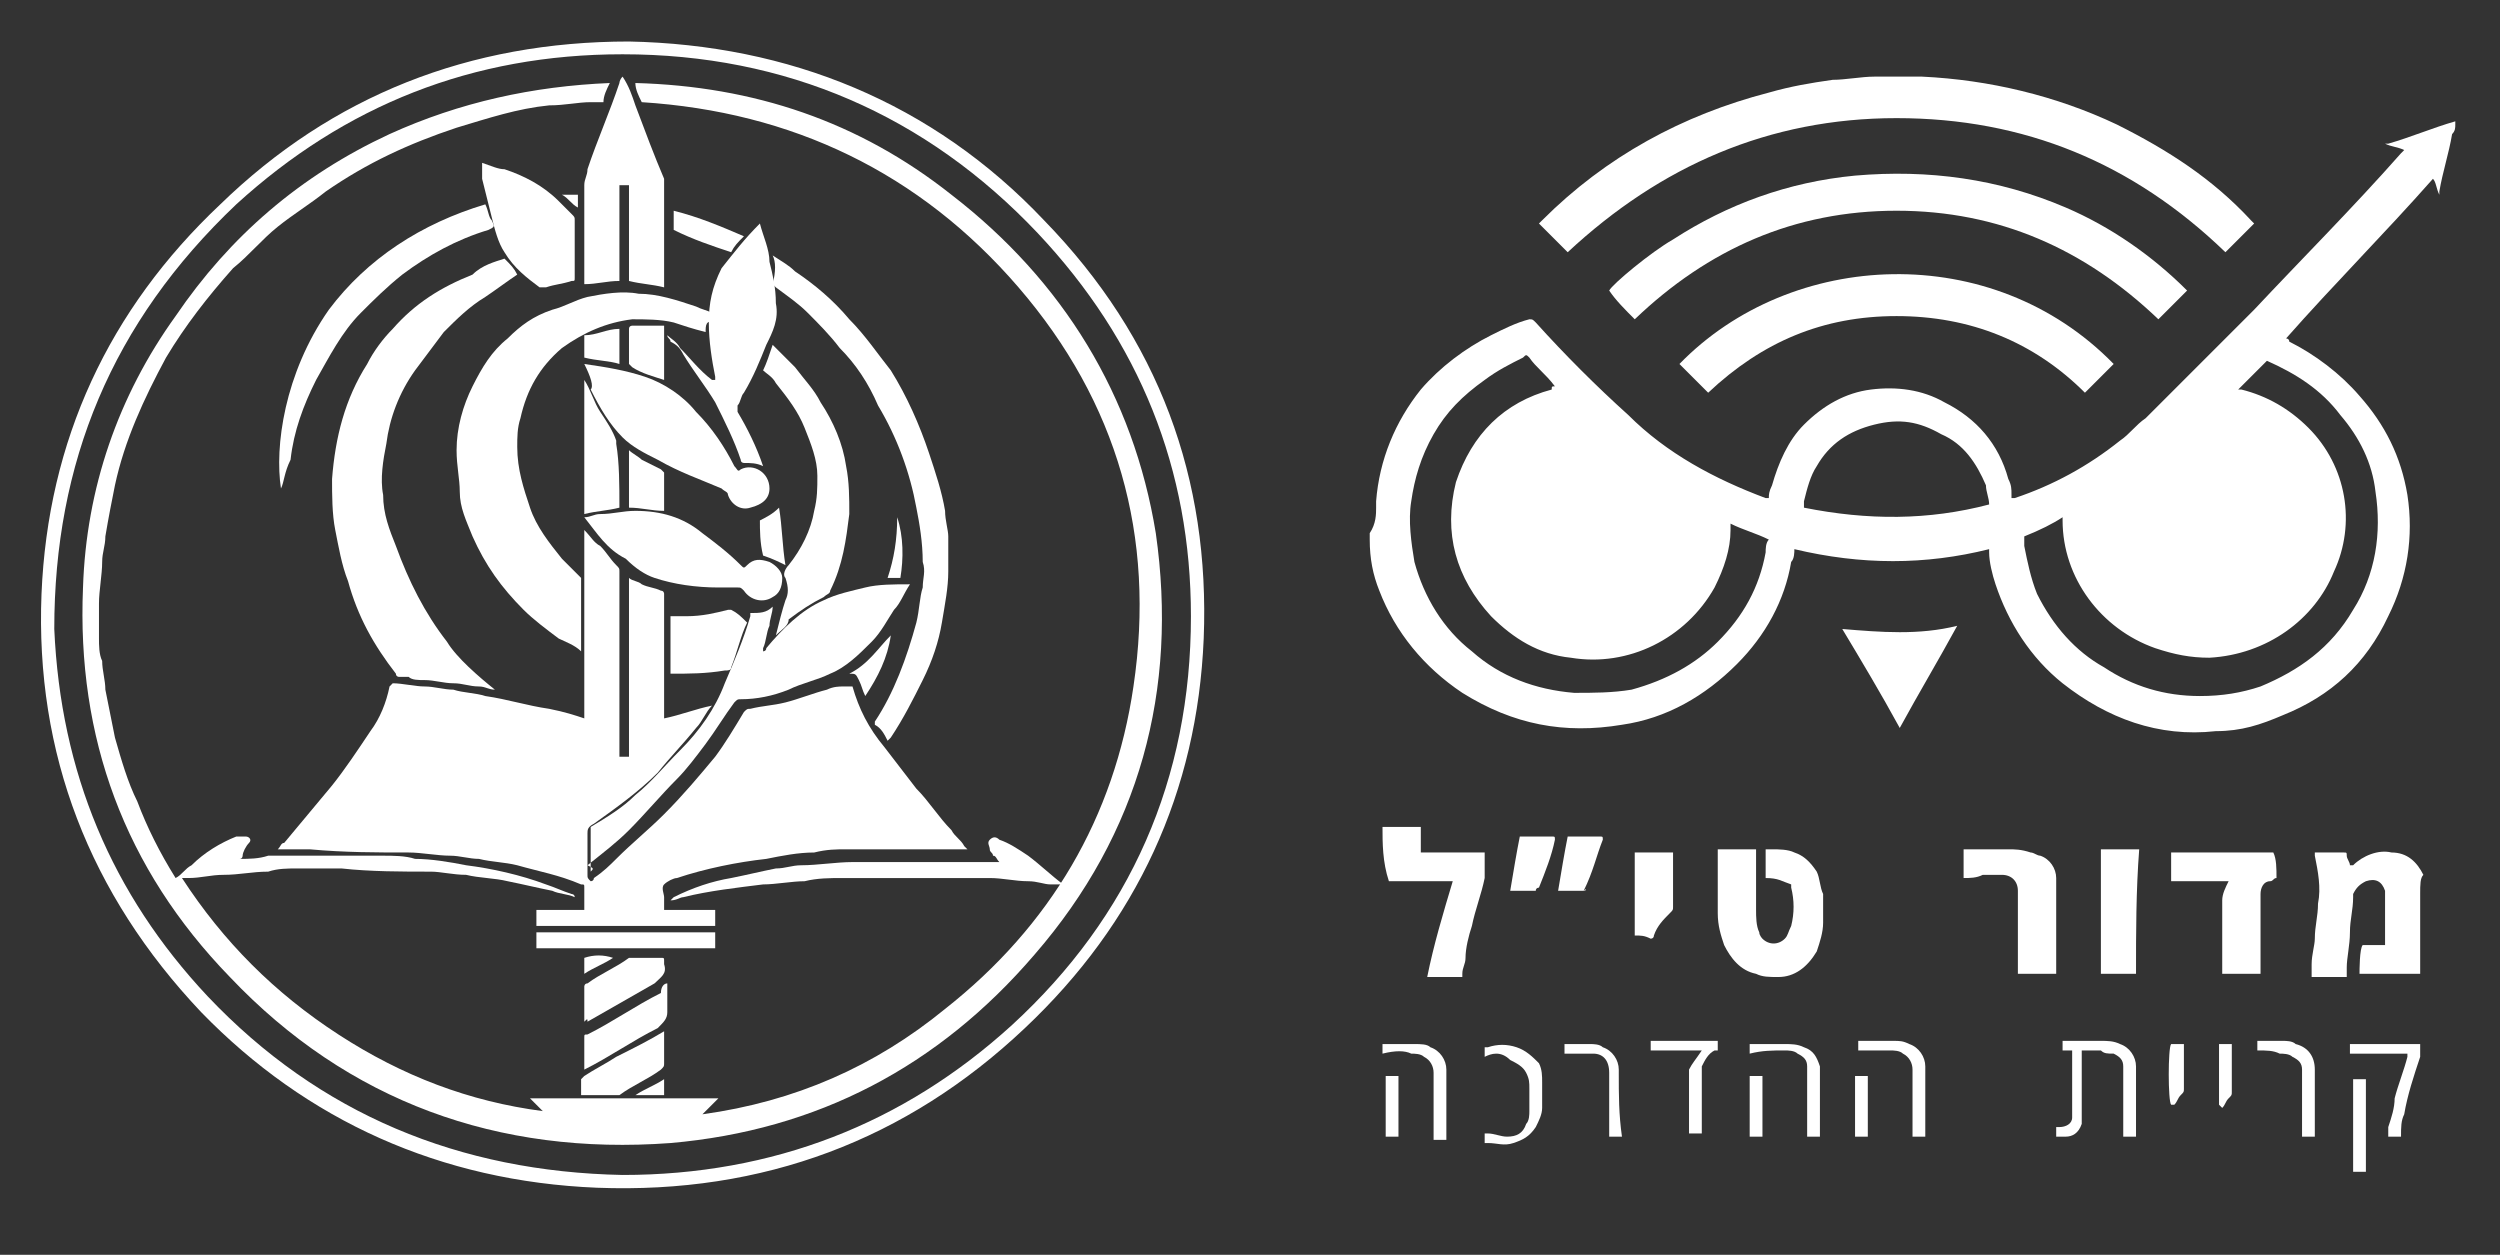 <?xml version="1.0" encoding="utf-8"?>
<!-- Generator: Adobe Illustrator 19.0.0, SVG Export Plug-In . SVG Version: 6.00 Build 0)  -->
<svg version="1.1" id="Layer_1" xmlns="http://www.w3.org/2000/svg" xmlns:xlink="http://www.w3.org/1999/xlink" x="0px" y="0px"
	 viewBox="-248 396 78.3 39.3" style="enable-background:new -248 396 78.3 39.3;" xml:space="preserve">
<rect x="-248" y="396" width="78.3" height="39.3" fill="#333333" stroke="none"/>
<style type="text/css">
	.st0{fill:#FFFFFF;}
</style>
<g id="XMLID_14841_">
	<path id="XMLID_14880_" class="st0" d="M-228.3,397.3c5,0.1,9.5,1.9,13,5.6c3.6,3.7,5.2,8.1,5,13.1c-0.2,4.8-2.1,8.9-5.6,12.2
		c-3.7,3.5-8.2,5.2-13.4,5c-4.9-0.2-9.1-2.1-12.4-5.5c-3.5-3.7-5.2-8.1-5-13.1c0.2-4.8,2.1-8.9,5.6-12.2
		C-237.6,399-233.3,397.3-228.3,397.3z M-246.3,415.7c0.2,4.5,1.8,8.3,4.8,11.5c3.5,3.7,7.9,5.5,13,5.6c4.7,0,8.8-1.6,12.2-4.7
		c3.7-3.4,5.6-7.7,5.6-12.8c0-4.6-1.6-8.6-4.8-12c-3.5-3.7-7.9-5.6-13-5.6c-4.7,0-8.7,1.6-12.1,4.7
		C-244.5,406.1-246.3,410.5-246.3,415.7z"/>
	<path id="XMLID_14879_" class="st0" d="M-229.7,418.5c0-2,0-3.9,0-5.9c0.2,0.2,0.3,0.4,0.5,0.5c0.2,0.2,0.3,0.4,0.5,0.6
		c0.1,0.1,0.1,0.1,0.1,0.2c0,1.9,0,3.7,0,5.6c0,0.1,0,0.1,0,0.2c0.1,0,0.2,0,0.3,0c0-1.9,0-3.7,0-5.6c0.1,0.1,0.3,0.1,0.4,0.2
		c0.2,0.1,0.4,0.1,0.6,0.2c0.1,0,0.1,0.1,0.1,0.1c0,0.3,0,0.7,0,1c0,0.9,0,1.8,0,2.8v0.1c0.5-0.1,1-0.3,1.5-0.4l0,0
		c-0.2,0.2-0.3,0.5-0.5,0.7c-0.4,0.5-0.8,0.9-1.2,1.4c-0.6,0.6-1.3,1.1-2,1.6c-0.2,0.1-0.2,0.2-0.2,0.3c0,0.4,0,0.9,0,1.3
		c0,0.1,0,0.1,0.1,0.2c0,0,0.1,0,0.1-0.1c0.3-0.2,0.5-0.4,0.7-0.6c0.5-0.5,1-0.9,1.5-1.4c0.6-0.6,1.1-1.2,1.6-1.8
		c0.3-0.4,0.6-0.9,0.9-1.4c0.1-0.1,0.1-0.1,0.2-0.1c0.4-0.1,0.7-0.1,1.1-0.2s0.9-0.3,1.3-0.4c0.2-0.1,0.4-0.1,0.5-0.1
		c0.1,0,0.2,0,0.3,0c0.2,0.7,0.5,1.3,1,1.9c0.3,0.4,0.7,0.9,1,1.3c0.4,0.4,0.7,0.9,1.1,1.3c0.1,0.2,0.3,0.3,0.4,0.5c0,0,0,0,0.1,0.1
		c-0.1,0-0.3,0-0.4,0c-0.3,0-0.6,0-0.8,0c-0.6,0-1.1,0-1.7,0c-0.3,0-0.6,0-0.9,0s-0.6,0-1,0.1c-0.5,0-1,0.1-1.5,0.2
		c-0.9,0.1-1.9,0.3-2.8,0.6c-0.1,0-0.3,0.1-0.4,0.2c-0.1,0.1,0,0.3,0,0.4s0,0.2,0,0.4c-0.8,0-1.6,0-2.5,0c0-0.2,0-0.5,0-0.7
		c0-0.1,0-0.1-0.1-0.1c-0.7-0.3-1.3-0.4-2-0.6c-0.4-0.1-0.8-0.1-1.2-0.2c-0.3,0-0.6-0.1-0.9-0.1c-0.4,0-0.9-0.1-1.3-0.1
		c-1,0-2,0-3.1-0.1c-0.3,0-0.6,0-0.9,0c0,0,0,0-0.1,0c0.1-0.1,0.1-0.2,0.2-0.2c0.5-0.6,1-1.2,1.5-1.8c0.4-0.5,0.8-1.1,1.2-1.7
		c0.3-0.4,0.5-0.9,0.6-1.4l0.1-0.1c0.3,0,0.7,0.1,1,0.1s0.6,0.1,0.9,0.1c0.3,0.1,0.7,0.1,1,0.2c0.7,0.1,1.3,0.3,2,0.4
		C-230.3,418.3-230,418.4-229.7,418.5z"/>
	<path id="XMLID_14878_" class="st0" d="M-228.9,398.6c-0.1,0.2-0.2,0.4-0.2,0.6c0,0,0,0-0.1,0c-0.1,0-0.2,0-0.3,0
		c-0.4,0-0.8,0.1-1.3,0.1c-1,0.1-1.9,0.4-2.9,0.7c-1.5,0.5-2.8,1.1-4.1,2c-0.5,0.4-1,0.7-1.5,1.1c-0.5,0.4-0.9,0.9-1.4,1.3
		c-0.8,0.9-1.5,1.8-2.1,2.8c-0.7,1.3-1.3,2.6-1.6,4c-0.1,0.5-0.2,1-0.3,1.6c0,0.3-0.1,0.5-0.1,0.8c0,0.4-0.1,0.9-0.1,1.3
		s0,0.7,0,1.1c0,0.2,0,0.5,0.1,0.7c0,0.3,0.1,0.6,0.1,0.9c0.1,0.5,0.2,1,0.3,1.5c0.2,0.7,0.4,1.4,0.7,2c0.3,0.8,0.7,1.6,1.2,2.4
		c0.2-0.1,0.3-0.3,0.5-0.4c0.4-0.4,0.9-0.7,1.4-0.9c0.1,0,0.2,0,0.3,0c0.1,0,0.2,0.1,0.1,0.2c-0.1,0.1-0.2,0.3-0.2,0.4
		c0,0,0,0.1-0.1,0.1c0.3,0,0.6,0,0.9-0.1c0,0,0,0,0.1,0c1.2,0,2.3,0,3.5,0c0.3,0,0.7,0,1,0.1c0.5,0,1.1,0.1,1.6,0.2
		c0.8,0.1,1.7,0.3,2.5,0.6c0.3,0.1,0.5,0.2,0.8,0.3c0,0,0.1,0,0.1,0.1c-0.2-0.1-0.5-0.1-0.7-0.2c-0.5-0.1-0.9-0.2-1.4-0.3
		c-0.4-0.1-0.9-0.1-1.3-0.2c-0.4,0-0.8-0.1-1.1-0.1c-0.9,0-1.9,0-2.8-0.1c-0.5,0-0.9,0-1.4,0c-0.3,0-0.6,0-0.9,0.1
		c-0.5,0-0.9,0.1-1.4,0.1c-0.4,0-0.7,0.1-1.1,0.1c-0.1,0-0.2,0-0.2,0c1.3,2,2.9,3.6,4.9,4.9s4.1,2.1,6.4,2.4
		c-0.1-0.1-0.1-0.1-0.2-0.2s-0.1-0.1-0.2-0.2c2,0,3.9,0,5.9,0c-0.2,0.2-0.3,0.3-0.5,0.5c2.9-0.4,5.4-1.5,7.6-3.3
		c3.3-2.6,5.3-6,5.9-10.1c0.7-4.7-0.5-8.9-3.6-12.5c-3.1-3.6-7.1-5.5-11.8-5.8c-0.1-0.2-0.2-0.4-0.2-0.6c3.7,0.1,7,1.2,9.9,3.5
		c3.5,2.7,5.7,6.3,6.4,10.6c0.7,4.9-0.5,9.4-3.8,13.2c-3,3.5-6.8,5.5-11.4,5.9c-5.4,0.4-10.1-1.3-13.8-5.2
		c-3.3-3.4-4.8-7.5-4.6-12.2c0.1-3.1,1.1-6,2.9-8.5c1.7-2.5,3.9-4.4,6.7-5.7C-233.6,399.2-231.3,398.7-228.9,398.6z"/>
	<path id="XMLID_14877_" class="st0" d="M-225.9,406.4c-0.4-0.1-0.7-0.2-1-0.3c-0.4-0.1-0.9-0.1-1.3-0.1c-0.8,0.1-1.5,0.4-2.2,0.9
		c-0.7,0.6-1.1,1.3-1.3,2.2c-0.1,0.3-0.1,0.6-0.1,0.9c0,0.7,0.2,1.3,0.4,1.9s0.6,1.1,1,1.6c0.2,0.2,0.4,0.4,0.6,0.6v0.1
		c0,0.7,0,1.4,0,2.2c-0.2-0.2-0.5-0.3-0.7-0.4c-0.4-0.3-0.8-0.6-1.1-0.9c-0.7-0.7-1.2-1.4-1.6-2.3c-0.2-0.5-0.4-0.9-0.4-1.4
		c0-0.4-0.1-0.8-0.1-1.3c0-0.7,0.2-1.4,0.5-2c0.3-0.6,0.6-1.1,1.1-1.5c0.4-0.4,0.8-0.7,1.4-0.9c0.4-0.1,0.7-0.3,1.1-0.4
		c0.5-0.1,1.1-0.2,1.6-0.1c0.6,0,1.2,0.2,1.8,0.4c0.2,0.1,0.3,0.1,0.5,0.2c0.1,0.1,0.1,0.2,0.1,0.3
		C-225.9,406-225.9,406.2-225.9,406.4z"/>
	<path id="XMLID_14876_" class="st0" d="M-232.2,404.1c0.2,0.2,0.3,0.3,0.4,0.5c-0.3,0.2-0.7,0.5-1,0.7c-0.5,0.3-0.9,0.7-1.3,1.1
		c-0.3,0.4-0.6,0.8-0.9,1.2c-0.5,0.7-0.8,1.5-0.9,2.3c-0.1,0.5-0.2,1.1-0.1,1.6c0,0.6,0.2,1.1,0.4,1.6c0.4,1.1,0.9,2.1,1.6,3
		c0.3,0.5,1,1.1,1.5,1.5c-0.2,0-0.3-0.1-0.5-0.1c-0.3,0-0.5-0.1-0.8-0.1c-0.3,0-0.6-0.1-0.9-0.1c-0.2,0-0.4,0-0.5-0.1
		c-0.1,0-0.2,0-0.3,0c0,0-0.1,0-0.1-0.1c-0.7-0.9-1.2-1.8-1.5-2.9c-0.2-0.5-0.3-1.1-0.4-1.6c-0.1-0.5-0.1-1.1-0.1-1.6
		c0.1-1.3,0.4-2.5,1.1-3.6c0.2-0.4,0.5-0.8,0.8-1.1c0.7-0.8,1.5-1.3,2.5-1.7C-232.9,404.3-232.5,404.2-232.2,404.1z"/>
	<path id="XMLID_14875_" class="st0" d="M-229.5,423.3c0-0.5,0-0.9,0-1.3v-0.1c0.5-0.3,1-0.6,1.4-1c0.5-0.4,0.9-0.9,1.4-1.4
		c0.6-0.6,1.1-1.3,1.4-2.1c0.3-0.7,0.6-1.4,0.8-2.1v-0.1c0.3,0,0.5,0,0.7-0.2c0,0.2-0.1,0.4-0.1,0.6c-0.1,0.2-0.1,0.5-0.2,0.7v0.1
		c0,0,0.1,0,0.1-0.1c0.5-0.6,1.1-1.2,1.8-1.5c0.4-0.2,0.9-0.3,1.3-0.4c0.4-0.1,0.9-0.1,1.4-0.1c-0.2,0.3-0.3,0.6-0.5,0.8
		c-0.2,0.3-0.4,0.7-0.7,1c-0.4,0.4-0.8,0.8-1.3,1c-0.4,0.2-0.9,0.3-1.3,0.5c-0.5,0.2-1,0.3-1.5,0.3c-0.1,0-0.1,0-0.2,0.1
		c-0.3,0.4-0.6,0.9-0.9,1.3c-0.3,0.4-0.6,0.8-0.9,1.1c-0.5,0.5-1,1.1-1.5,1.6c-0.4,0.4-0.8,0.7-1.3,1.1
		C-229.4,423.2-229.4,423.2-229.5,423.3z"/>
	<path id="XMLID_14874_" class="st0" d="M-227.2,405c-0.4-0.1-0.7-0.1-1.1-0.2c0-1,0-2,0-3c-0.1,0-0.2,0-0.3,0c0,1,0,2,0,3
		c-0.4,0-0.7,0.1-1.1,0.1v-0.1c0-1,0-2,0-3c0-0.2,0.1-0.3,0.1-0.5c0.3-0.9,0.7-1.8,1-2.7c0,0,0-0.1,0.1-0.2c0.2,0.3,0.3,0.6,0.4,0.9
		c0.3,0.8,0.6,1.6,0.9,2.3c0,0.1,0,0.1,0,0.2C-227.2,402.8-227.2,403.8-227.2,405C-227.2,404.9-227.2,404.9-227.2,405z"/>
	<path id="XMLID_14873_" class="st0" d="M-223.8,404c0.3,0.2,0.5,0.3,0.7,0.5c0.6,0.4,1.2,0.9,1.7,1.5c0.5,0.5,0.9,1.1,1.3,1.6
		c0.5,0.8,0.9,1.7,1.2,2.6c0.2,0.6,0.4,1.2,0.5,1.8c0,0.3,0.1,0.6,0.1,0.8c0,0.4,0,0.7,0,1.1c0,0.5-0.1,1-0.2,1.6
		c-0.1,0.6-0.3,1.2-0.6,1.8s-0.6,1.2-1,1.8c0,0,0,0-0.1,0.1c-0.1-0.2-0.2-0.4-0.4-0.5v-0.1c0.6-0.9,1-2,1.3-3.1
		c0.1-0.4,0.1-0.8,0.2-1.1c0-0.3,0.1-0.5,0-0.8c0-0.6-0.1-1.2-0.2-1.7c-0.2-1.1-0.6-2.2-1.2-3.2c-0.3-0.7-0.7-1.3-1.2-1.8
		c-0.3-0.4-0.7-0.8-1-1.1s-0.6-0.5-1-0.8l-0.1-0.1C-223.7,404.5-223.7,404.2-223.8,404z"/>
	<path id="XMLID_14872_" class="st0" d="M-229.7,407.4c0.7,0.1,1.3,0.2,1.9,0.4c0.6,0.2,1.2,0.6,1.6,1.1c0.5,0.5,0.9,1.1,1.2,1.7
		c0.1,0.1,0.1,0.2,0.2,0.1c0.4-0.2,0.9,0.1,0.9,0.6c0,0.3-0.2,0.5-0.6,0.6c-0.3,0.1-0.6-0.1-0.7-0.4c0-0.1-0.1-0.1-0.2-0.2
		c-0.7-0.3-1.3-0.5-2-0.9c-0.4-0.2-0.8-0.4-1.1-0.7c-0.4-0.4-0.7-0.9-1-1.5C-229.4,408.1-229.5,407.8-229.7,407.4z"/>
	<path id="XMLID_14871_" class="st0" d="M-223.7,415.9c0.1-0.4,0.2-0.8,0.3-1.1c0.1-0.2,0.1-0.4,0-0.7c-0.1-0.1,0-0.3,0.1-0.4
		c0.4-0.5,0.7-1.1,0.8-1.7c0.1-0.4,0.1-0.7,0.1-1.1c0-0.5-0.2-1-0.4-1.5s-0.5-0.9-0.9-1.4c-0.1-0.2-0.3-0.3-0.4-0.4
		c0.1-0.2,0.2-0.5,0.3-0.8c0.2,0.2,0.5,0.5,0.7,0.7c0.3,0.4,0.6,0.7,0.8,1.1c0.4,0.6,0.7,1.3,0.8,2c0.1,0.5,0.1,1,0.1,1.5
		c-0.1,0.8-0.2,1.6-0.6,2.4c0,0.1-0.1,0.1-0.2,0.2c-0.4,0.2-0.7,0.4-1.1,0.7C-223.3,415.6-223.5,415.7-223.7,415.9z"/>
	<path id="XMLID_14870_" class="st0" d="M-224.2,403c0.1,0.4,0.3,0.8,0.3,1.2c0.1,0.4,0.2,0.8,0.2,1.3c0.1,0.5-0.1,0.9-0.3,1.3
		c-0.2,0.5-0.4,1-0.7,1.5c-0.1,0.1-0.1,0.3-0.2,0.4c0,0.1,0,0.1,0,0.2c0.3,0.5,0.6,1.1,0.8,1.7c-0.2-0.1-0.4-0.1-0.6-0.1
		c0,0-0.1,0-0.1-0.1c-0.2-0.6-0.5-1.2-0.8-1.8c-0.3-0.5-0.7-1-1-1.5c-0.1-0.2-0.2-0.3-0.4-0.4c0-0.1-0.1-0.1-0.1-0.2l0,0
		c0.1,0.1,0.3,0.2,0.4,0.4c0.3,0.3,0.6,0.7,1,1h0.1v-0.1c-0.1-0.5-0.2-1.1-0.2-1.7c0-0.6,0.1-1.1,0.4-1.7
		C-225,403.9-224.7,403.5-224.2,403C-224.3,403.1-224.3,403.1-224.2,403z"/>
	<path id="XMLID_14869_" class="st0" d="M-229.7,412.2c0.2,0,0.3-0.1,0.5-0.1c0.4,0,0.7-0.1,1.1-0.1c0.8,0,1.5,0.2,2.1,0.7
		c0.4,0.3,0.8,0.6,1.2,1c0.1,0.1,0.1,0.1,0.2,0c0.2-0.2,0.4-0.2,0.7-0.1c0.2,0.1,0.4,0.3,0.4,0.5c0,0.3-0.1,0.5-0.3,0.6
		c-0.3,0.2-0.7,0.1-0.9-0.2c-0.1-0.1-0.1-0.1-0.2-0.1c-0.2,0-0.4,0-0.6,0c-0.7,0-1.4-0.1-2-0.3c-0.3-0.1-0.6-0.3-0.9-0.6
		C-229,413.2-229.3,412.7-229.7,412.2z"/>
	<path id="XMLID_14868_" class="st0" d="M-232.9,401.1c0.3,0.1,0.5,0.2,0.7,0.2c0.6,0.2,1.2,0.5,1.7,1c0.1,0.1,0.3,0.3,0.4,0.4
		c0.1,0.1,0.1,0.1,0.1,0.2c0,0.6,0,1.2,0,1.8c0,0.1,0,0.1-0.1,0.1c-0.3,0.1-0.5,0.1-0.8,0.2c0,0-0.1,0-0.2,0
		c-0.4-0.3-0.8-0.6-1.1-1.1c-0.2-0.3-0.3-0.7-0.4-1.1c-0.1-0.4-0.2-0.8-0.3-1.2C-232.9,401.5-232.9,401.3-232.9,401.1z"/>
	<path id="XMLID_14867_" class="st0" d="M-239.2,411.3c-0.2-1.3,0.1-3.6,1.5-5.6c1.2-1.6,2.9-2.7,4.9-3.3c0.1,0.2,0.1,0.4,0.2,0.5
		c0.1,0.2,0.1,0.2-0.1,0.3c-1,0.3-1.9,0.8-2.7,1.4c-0.5,0.4-0.9,0.8-1.3,1.2c-0.6,0.6-1,1.4-1.4,2.1c-0.4,0.8-0.7,1.6-0.8,2.5
		C-239.1,410.8-239.1,411.1-239.2,411.3z"/>
	<path id="XMLID_14866_" class="st0" d="M-216.7,423c-0.1-0.1-0.1-0.2-0.2-0.2c0-0.1-0.1-0.1-0.1-0.2c0-0.1-0.1-0.2,0-0.3
		c0.1-0.1,0.2-0.1,0.3,0c0.3,0.1,0.6,0.3,0.9,0.5c0.4,0.3,0.7,0.6,1.1,0.9l0,0c-0.1,0-0.3,0-0.4,0c-0.2,0-0.4-0.1-0.7-0.1
		c-0.4,0-0.8-0.1-1.2-0.1c-0.1,0-0.3,0-0.4,0c-0.2,0-0.5,0-0.7,0c-0.5,0-0.9,0-1.4,0c-0.7,0-1.4,0-2.1,0c-0.4,0-0.8,0-1.2,0.1
		c-0.4,0-0.9,0.1-1.3,0.1c-0.8,0.1-1.7,0.2-2.5,0.4c-0.1,0-0.2,0.1-0.4,0.1l0,0l0.1-0.1c0.6-0.3,1.2-0.5,1.8-0.6
		c0.5-0.1,0.9-0.2,1.4-0.3c0.3,0,0.5-0.1,0.8-0.1c0.5,0,1.1-0.1,1.6-0.1c0.9,0,1.8,0,2.7,0c0.5,0,1,0,1.5,0
		C-217,423-216.9,423-216.7,423z"/>
	<path id="XMLID_14865_" class="st0" d="M-227,417.1c0-0.6,0-1.2,0-1.8c0.2,0,0.3,0,0.5,0c0.5,0,0.9-0.1,1.3-0.2h0.1
		c0.2,0.1,0.3,0.2,0.5,0.4c-0.2,0.4-0.3,0.9-0.5,1.4c0,0.1-0.1,0.1-0.2,0.1C-225.9,417.1-226.4,417.1-227,417.1z"/>
	<path id="XMLID_14864_" class="st0" d="M-228.6,411.9c-0.4,0.1-0.7,0.1-1.1,0.2c0-1.4,0-2.8,0-4.2c0.2,0.3,0.3,0.7,0.5,1
		s0.4,0.6,0.5,0.9v0.1C-228.6,410.5-228.6,411.2-228.6,411.9z"/>
	<path id="XMLID_14863_" class="st0" d="M-227.1,426.8c0,0.3,0,0.6,0,0.9c0,0.2-0.1,0.3-0.3,0.5c-0.8,0.4-1.5,0.9-2.3,1.3l0,0
		c0-0.1,0-0.2,0-0.3c0-0.2,0-0.5,0-0.7c0-0.1,0-0.1,0.1-0.1c0.8-0.4,1.5-0.9,2.3-1.3C-227.3,426.9-227.2,426.8-227.1,426.8z"/>
	<path id="XMLID_14860_" class="st0" d="M-231.2,425c0-0.2,0-0.3,0-0.5c1.9,0,3.7,0,5.6,0c0,0.2,0,0.3,0,0.5
		C-227.5,425-229.4,425-231.2,425z"/>
	<path id="XMLID_14859_" class="st0" d="M-225.6,425.2c0,0.2,0,0.3,0,0.5c-1.9,0-3.7,0-5.6,0c0-0.2,0-0.3,0-0.5
		C-229.4,425.2-227.5,425.2-225.6,425.2z"/>
	<path id="XMLID_14858_" class="st0" d="M-229.7,428c0-0.4,0-0.7,0-1.1c0,0,0-0.1,0.1-0.1c0.4-0.3,0.9-0.5,1.3-0.8h0.1
		c0.3,0,0.6,0,0.9,0c0.1,0,0.1,0,0.1,0.1c0,0,0,0,0,0.1c0.1,0.3-0.1,0.4-0.3,0.6c-0.7,0.4-1.4,0.8-2.1,1.2
		C-229.6,427.9-229.6,427.9-229.7,428z"/>
	<path id="XMLID_14856_" class="st0" d="M-227.2,428.3v0.1c0,0.3,0,0.6,0,0.9c0,0.1,0,0.1-0.1,0.2c-0.4,0.3-0.9,0.5-1.3,0.8h-0.1
		c-0.4,0-0.7,0-1.1,0c0-0.2,0-0.3,0-0.5l0.1-0.1c0.3-0.2,0.7-0.4,1-0.6C-228.1,428.8-227.7,428.6-227.2,428.3L-227.2,428.3z"/>
	<path id="XMLID_14854_" class="st0" d="M-227.2,412c-0.4,0-0.7-0.1-1.1-0.1c0-0.6,0-1.2,0-1.8c0.1,0.1,0.3,0.2,0.4,0.3
		c0.2,0.1,0.4,0.2,0.6,0.3l0.1,0.1C-227.2,411.2-227.2,411.6-227.2,412L-227.2,412z"/>
	<path id="XMLID_14852_" class="st0" d="M-227.2,406.2c0,0.6,0,1.1,0,1.7c-0.3-0.1-0.7-0.2-1-0.4l-0.1-0.1c0-0.4,0-0.8,0-1.1
		c0-0.1,0.1-0.1,0.1-0.1C-227.8,406.2-227.5,406.2-227.2,406.2z"/>
	<path id="XMLID_14851_" class="st0" d="M-225.1,403.9c-0.6-0.2-1.2-0.4-1.8-0.7c0-0.2,0-0.4,0-0.6c0.8,0.2,1.5,0.5,2.2,0.8
		C-224.9,403.6-225,403.7-225.1,403.9z"/>
	<path id="XMLID_14850_" class="st0" d="M-228.6,406.3c0,0.4,0,0.8,0,1.1c-0.3-0.1-0.7-0.1-1.1-0.2c0-0.2,0-0.4,0-0.6v-0.1
		C-229.3,406.5-229,406.3-228.6,406.3z"/>
	<path id="XMLID_14849_" class="st0" d="M-224.2,412.3c0.2-0.1,0.4-0.2,0.6-0.4c0.1,0.6,0.1,1.2,0.2,1.8c-0.2-0.1-0.4-0.2-0.7-0.3
		C-224.2,413-224.2,412.6-224.2,412.3z"/>
	<path id="XMLID_14848_" class="st0" d="M-220.9,417.8c-0.1-0.2-0.1-0.3-0.2-0.5c-0.1-0.2-0.1-0.2-0.3-0.2c0.6-0.3,0.9-0.8,1.3-1.2
		C-220.2,416.6-220.5,417.2-220.9,417.8z"/>
	<path id="XMLID_14847_" class="st0" d="M-219.9,412.2c0.2,0.6,0.2,1.3,0.1,1.9c-0.1,0-0.3,0-0.4,0
		C-220,413.5-219.9,412.9-219.9,412.2z"/>
	<path id="XMLID_14846_" class="st0" d="M-228.1,430.3c0.3-0.2,0.6-0.3,0.9-0.5c0,0.2,0,0.4,0,0.5
		C-227.4,430.3-227.7,430.3-228.1,430.3z"/>
	<path id="XMLID_14844_" class="st0" d="M-228.8,426c-0.3,0.2-0.6,0.3-0.9,0.5c0-0.2,0-0.4,0-0.5
		C-229.4,425.9-229.1,425.9-228.8,426L-228.8,426z"/>
	<path id="XMLID_14842_" class="st0" d="M-229.9,402.1c0,0.2,0,0.3,0,0.4c-0.2-0.1-0.3-0.3-0.5-0.4
		C-230.2,402.1-230.1,402.1-229.9,402.1z"/>
</g>
<g id="XMLID_103_">
	<path id="XMLID_37185_" class="st0" d="M-204.9,411.9c0-0.1,0-0.1,0-0.2c0.1-1.3,0.6-2.5,1.4-3.5c0.6-0.7,1.4-1.3,2.2-1.7
		c0.4-0.2,0.8-0.4,1.2-0.5c0.1,0,0.1,0,0.2,0.1c0.9,1,1.9,2,2.9,2.9c1.2,1.2,2.7,2,4.3,2.6h0.1c0-0.1,0-0.2,0.1-0.4
		c0.2-0.7,0.5-1.4,1-1.9c0.6-0.6,1.3-1,2.1-1.1c0.8-0.1,1.6,0,2.3,0.4c1,0.5,1.7,1.3,2,2.4c0.1,0.2,0.1,0.3,0.1,0.5c0,0,0,0,0,0.1
		h0.1c1.2-0.4,2.3-1,3.3-1.8c0.3-0.2,0.5-0.5,0.8-0.7c1.1-1.1,2.3-2.3,3.4-3.4c1.5-1.6,3.1-3.2,4.6-4.9l0.1-0.1
		c-0.2-0.1-0.4-0.1-0.6-0.2c0,0,0,0,0.1,0c0.7-0.2,1.4-0.5,2.1-0.7l0,0c0,0,0,0,0,0.1s0,0.2-0.1,0.3c-0.1,0.6-0.3,1.2-0.4,1.8v0.1
		c-0.1-0.2-0.1-0.4-0.2-0.5c-1.5,1.7-3.1,3.3-4.6,5c0,0,0.1,0,0.1,0.1c0.8,0.4,1.6,1,2.2,1.7c0.8,0.9,1.3,1.9,1.5,3.1
		c0.2,1.3,0,2.6-0.6,3.8c-0.7,1.5-1.8,2.5-3.3,3.1c-0.7,0.3-1.3,0.5-2.1,0.5c-1.8,0.2-3.4-0.4-4.8-1.5c-1-0.8-1.7-1.9-2.1-3.1
		c-0.1-0.3-0.2-0.7-0.2-1c0,0,0,0,0-0.1l0,0c-2,0.5-4,0.5-6.1,0c0,0.1,0,0.3-0.1,0.4c-0.2,1.2-0.8,2.3-1.7,3.2c-1,1-2.2,1.7-3.6,1.9
		c-1.8,0.3-3.4,0-5-1c-1.2-0.8-2.1-1.9-2.6-3.2c-0.2-0.5-0.3-1-0.3-1.6c0-0.1,0-0.1,0-0.2C-204.9,412.4-204.9,412.1-204.9,411.9z
		 M-199.3,408.1C-199.3,408.1-199.4,408-199.3,408.1c-0.3-0.4-0.6-0.6-0.8-0.9c-0.1-0.1-0.1-0.1-0.2,0c-0.4,0.2-0.8,0.4-1.2,0.7
		c-0.7,0.5-1.2,1-1.6,1.7c-0.4,0.7-0.6,1.4-0.7,2.1c-0.1,0.6,0,1.3,0.1,1.9c0.3,1.1,0.9,2.1,1.8,2.8c0.9,0.8,2,1.2,3.2,1.3
		c0.6,0,1.2,0,1.8-0.1c1.1-0.3,2-0.8,2.7-1.5c0.8-0.8,1.3-1.7,1.5-2.8c0-0.1,0-0.3,0.1-0.4c-0.4-0.2-0.8-0.3-1.2-0.5
		c0,0.1,0,0.1,0,0.2c0,0.6-0.2,1.2-0.5,1.8c-0.9,1.6-2.7,2.5-4.5,2.2c-1-0.1-1.8-0.6-2.5-1.3c-1.1-1.2-1.5-2.6-1.1-4.2
		c0.5-1.5,1.5-2.5,3-2.9C-199.4,408.1-199.4,408.1-199.3,408.1z M-184.6,412.8c0,0.1,0,0.2,0,0.3c0.1,0.5,0.2,1,0.4,1.5
		c0.5,1,1.2,1.8,2.1,2.3c0.9,0.6,1.9,0.9,3,0.9c0.7,0,1.3-0.1,1.9-0.3c1.2-0.5,2.2-1.2,2.9-2.4c0.7-1.1,0.9-2.4,0.7-3.7
		c-0.1-0.9-0.5-1.7-1.1-2.4c-0.6-0.8-1.4-1.3-2.3-1.7l0,0c-0.3,0.3-0.6,0.6-0.9,0.9l0,0h0.1c0.8,0.2,1.5,0.6,2.1,1.2
		c1.2,1.2,1.5,3,0.8,4.5c-0.6,1.5-2.1,2.6-3.9,2.7c-0.6,0-1.1-0.1-1.7-0.3c-1.7-0.6-2.9-2.2-2.9-4c0,0,0,0,0-0.1
		C-183.7,412.4-184.1,412.6-184.6,412.8z M-185.7,411.8c0-0.2-0.1-0.4-0.1-0.6c-0.3-0.7-0.7-1.3-1.4-1.6c-0.7-0.4-1.3-0.5-2.1-0.3
		c-0.8,0.2-1.4,0.6-1.8,1.3c-0.2,0.3-0.3,0.7-0.4,1.1c0,0.1,0,0.1,0,0.2C-189.5,412.3-187.6,412.3-185.7,411.8z"/>
	<path id="XMLID_37184_" class="st0" d="M-187.9,398.4h0.1c2.1,0.1,4.2,0.6,6.1,1.5c1.6,0.8,3,1.7,4.2,3l0.1,0.1
		c-0.3,0.3-0.6,0.6-0.9,0.9c-2.9-2.8-6.3-4.2-10.3-4.2s-7.4,1.5-10.3,4.2c-0.3-0.3-0.6-0.6-0.9-0.9l0.1-0.1c2-2,4.4-3.3,7.1-4
		c0.7-0.2,1.3-0.3,2-0.4c0.4,0,0.9-0.1,1.3-0.1h0.1C-188.7,398.4-188.3,398.4-187.9,398.4z"/>
	<path id="XMLID_17557_" class="st0" d="M-174.3,432.7L-174.3,432.7c0-1,0-1.9,0-2.8v-0.1c0.1,0,0.2,0,0.4,0v0.1c0,0.9,0,1.8,0,2.7
		v0.1C-174.1,432.7-174.2,432.7-174.3,432.7z"/>
	<path id="XMLID_17479_" class="st0" d="M-174,425.6c0.2,0,0.4,0,0.7,0v-0.1c0-0.5,0-1,0-1.4c0-0.1,0-0.2,0-0.2
		c-0.1-0.3-0.3-0.4-0.6-0.3c-0.2,0.1-0.3,0.2-0.4,0.4v0.1c0,0.4-0.1,0.7-0.1,1.1s-0.1,0.8-0.1,1.1c0,0.1,0,0.2,0,0.3
		c-0.4,0-0.8,0-1.1,0c0-0.1,0-0.2,0-0.4c0-0.3,0.1-0.6,0.1-0.8c0-0.4,0.1-0.7,0.1-1.1c0.1-0.5,0-1-0.1-1.5c0,0,0,0,0-0.1h0.1
		c0.3,0,0.6,0,0.8,0c0.1,0,0.1,0,0.1,0.1s0.1,0.2,0.1,0.3c0,0,0,0,0.1,0c0.3-0.3,0.8-0.5,1.2-0.4c0.5,0,0.8,0.3,1,0.7
		c-0.1,0.1-0.1,0.3-0.1,0.6c0,0.2,0,0.3,0,0.5c0,0.6,0,1.3,0,1.9v0.1c-0.1,0-1.6,0-1.9,0C-174.1,426.4-174.1,425.7-174,425.6z"/>
	<path id="XMLID_17477_" class="st0" d="M-192.7,423.5c0-0.3,0-0.6,0-0.9c0.1,0,0.2,0,0.2,0c0.2,0,0.5,0,0.7,0.1
		c0.3,0.1,0.5,0.3,0.7,0.6c0.1,0.2,0.1,0.5,0.2,0.7c0,0.3,0,0.6,0,0.9c0,0.3-0.1,0.6-0.2,0.9c-0.3,0.5-0.7,0.8-1.2,0.8
		c-0.3,0-0.5,0-0.7-0.1c-0.5-0.1-0.8-0.5-1-0.9c-0.1-0.3-0.2-0.6-0.2-1c0-0.6,0-1.3,0-1.9c0,0,0,0,0-0.1c0.1,0,1,0,1.2,0v0.1
		c0,0.6,0,1.2,0,1.8c0,0.2,0,0.5,0.1,0.7c0,0.1,0.1,0.2,0.1,0.2c0.2,0.2,0.5,0.2,0.7,0c0.1-0.1,0.1-0.2,0.2-0.4
		c0.1-0.4,0.1-0.8,0-1.2c0,0,0,0,0-0.1C-192.2,423.6-192.3,423.5-192.7,423.5C-192.6,423.5-192.6,423.5-192.7,423.5z"/>
	<path id="XMLID_17456_" class="st0" d="M-204.7,421.9c0.4,0,0.8,0,1.2,0c0,0.3,0,0.5,0,0.8c0.2,0,0.3,0,0.5,0c0.2,0,0.3,0,0.5,0
		c0.2,0,0.3,0,0.5,0c0.2,0,0.3,0,0.5,0v0.1c0,0.2,0,0.4,0,0.6v0.1c-0.1,0.5-0.3,1-0.4,1.5c-0.1,0.3-0.2,0.7-0.2,1
		c0,0.2-0.1,0.3-0.1,0.5c0,0,0,0,0,0.1c-0.4,0-0.8,0-1.1,0c0.2-1,0.5-2,0.8-3c-0.1,0-0.3,0-0.4,0s-0.3,0-0.4,0c-0.1,0-0.3,0-0.4,0
		c-0.1,0-0.3,0-0.4,0c-0.1,0-0.3,0-0.4,0C-204.7,423-204.7,422.4-204.7,421.9z"/>
	<path id="XMLID_17455_" class="st0" d="M-176.7,423.5c-0.1,0-0.1,0.1-0.2,0.1c-0.2,0-0.3,0.2-0.3,0.4c0,0.1,0,0.1,0,0.2
		c0,0.7,0,1.4,0,2.2v0.1c-0.4,0-0.8,0-1.2,0v-0.1c0-0.7,0-1.5,0-2.2c0-0.2,0.1-0.4,0.2-0.6l0,0c-0.6,0-1.2,0-1.8,0
		c0-0.1,0-0.7,0-0.9c1.1,0,2.1,0,3.2,0C-176.7,422.9-176.7,423.2-176.7,423.5z"/>
	<path id="XMLID_17279_" class="st0" d="M-186.5,423.5c0-0.3,0-0.6,0-0.9c0.1,0,0.2,0,0.4,0c0.3,0,0.7,0,1,0c0.2,0,0.4,0,0.7,0.1
		c0.1,0,0.2,0.1,0.3,0.1c0.3,0.1,0.5,0.4,0.5,0.7c0,0.2,0,0.3,0,0.5c0,0.8,0,1.6,0,2.4v0.1c-0.4,0-0.8,0-1.2,0v-0.1
		c0-0.8,0-1.5,0-2.3c0-0.1,0-0.1,0-0.2c0-0.3-0.2-0.5-0.5-0.5c-0.2,0-0.4,0-0.6,0C-186.1,423.5-186.3,423.5-186.5,423.5z"/>
	<path id="XMLID_17273_" class="st0" d="M-188.5,418.8c-0.6-1.1-1.2-2.1-1.8-3.1c1.2,0.1,2.4,0.2,3.6-0.1l0,0
		C-187.3,416.7-187.9,417.7-188.5,418.8z"/>
	<path id="XMLID_7854_" class="st0" d="M-181.1,426.5c-0.4,0-0.8,0-1.1,0c0-0.1,0-3.6,0-3.9c0.1,0,1,0,1.2,0
		C-181.1,423.9-181.1,425.2-181.1,426.5z"/>
	<path id="XMLID_7853_" class="st0" d="M-196.8,425.3c0-0.9,0-1.7,0-2.6c0.1,0,1,0,1.2,0v0.1c0,0.5,0,1.1,0,1.6c0,0.1,0,0.1-0.1,0.2
		c-0.2,0.2-0.4,0.4-0.5,0.7c0,0.1-0.1,0.1-0.1,0.1C-196.5,425.3-196.6,425.3-196.8,425.3z"/>
	<path id="XMLID_7842_" class="st0" d="M-182.8,428.9c0,0.1,0,0.1,0,0.1c0,0.6,0,1.2,0,1.8c0,0.1,0,0.2,0,0.4
		c-0.1,0.3-0.3,0.4-0.5,0.4c-0.1,0-0.1,0-0.2,0h-0.1c0-0.1,0-0.2,0-0.3h0.1c0.2,0,0.4-0.1,0.4-0.3c0-0.1,0-0.1,0-0.2
		c0-0.6,0-1.2,0-1.8v-0.1c-0.1,0-0.2,0-0.3,0c0-0.1,0-0.2,0-0.3c0.1,0,0.3,0,0.4,0c0.3,0,0.5,0,0.8,0c0.2,0,0.4,0,0.6,0.1
		c0.3,0.1,0.5,0.4,0.5,0.7v0.1c0,0.7,0,1.3,0,2v0.1c-0.1,0-0.3,0-0.4,0v-0.1c0-0.6,0-1.2,0-1.9c0-0.1,0-0.1,0-0.2
		c0-0.2-0.1-0.3-0.3-0.4c-0.2,0-0.3,0-0.4-0.1C-182.4,428.9-182.6,428.9-182.8,428.9z"/>
	<path id="XMLID_7206_" class="st0" d="M-201.5,429.1c0-0.1,0-0.2,0-0.3c0,0,0,0,0.1,0c0.3-0.1,0.6-0.1,0.9,0s0.5,0.3,0.7,0.5
		c0.1,0.2,0.1,0.4,0.1,0.6c0,0.3,0,0.5,0,0.8c0,0.2-0.1,0.4-0.2,0.6c-0.2,0.3-0.4,0.4-0.7,0.5c-0.3,0.1-0.5,0-0.8,0h-0.1
		c0-0.1,0-0.2,0-0.3h0.1c0.2,0,0.4,0.1,0.6,0.1c0.3,0,0.5-0.1,0.6-0.4c0.1-0.1,0.1-0.3,0.1-0.4c0-0.2,0-0.5,0-0.7
		c0-0.2,0-0.3-0.1-0.5c-0.1-0.2-0.3-0.3-0.5-0.4C-201,428.9-201.3,429-201.5,429.1z"/>
	<path id="XMLID_2360_" class="st0" d="M-199.9,423.9c-0.3,0-0.6,0-0.8,0c0.1-0.6,0.2-1.2,0.3-1.7c0,0,0,0,0.1,0c0.3,0,0.6,0,0.9,0
		c0.1,0,0.1,0,0.1,0.1c-0.1,0.5-0.3,1-0.5,1.5C-199.8,423.8-199.9,423.8-199.9,423.9z"/>
	<path id="XMLID_2320_" class="st0" d="M-198.4,423.9c-0.3,0-0.5,0-0.8,0c0.1-0.6,0.2-1.2,0.3-1.7c0,0,0,0,0.1,0c0.3,0,0.6,0,0.9,0
		c0.1,0,0.1,0,0.1,0.1C-198,422.8-198.1,423.3-198.4,423.9C-198.3,423.8-198.3,423.9-198.4,423.9z"/>
	<path id="XMLID_2317_" class="st0" d="M-194.7,428.9c-0.5,0-1.1,0-1.6,0c0-0.1,0-0.2,0-0.3c0.1,0,2,0,2.1,0c0,0.1,0,0.2,0,0.3h-0.1
		c-0.2,0.1-0.3,0.3-0.4,0.5c0,0.1,0,0.2,0,0.2c0,0.6,0,1.2,0,1.8v0.1c-0.1,0-0.2,0-0.4,0v-0.1c0-0.6,0-1.3,0-1.9
		C-195,429.3-194.9,429.2-194.7,428.9z"/>
	<path id="XMLID_932_" class="st0" d="M-172.8,431.6c-0.1,0-0.2,0-0.4,0c0-0.1,0-0.2,0-0.3c0.1-0.3,0.2-0.6,0.2-0.9
		c0.1-0.4,0.3-0.9,0.4-1.3V429c-0.6,0-1.2,0-1.8,0c0-0.1,0-0.2,0-0.3c0.7,0,1.4,0,2.2,0c0,0.1,0,0.3,0,0.4c-0.2,0.6-0.4,1.2-0.5,1.8
		C-172.8,431.1-172.8,431.3-172.8,431.6L-172.8,431.6z"/>
	<path id="XMLID_917_" class="st0" d="M-193.2,429c0-0.1,0-0.2,0-0.3c0.1,0,0.3,0,0.4,0c0.2,0,0.4,0,0.7,0c0.2,0,0.4,0,0.6,0.1
		c0.3,0.1,0.4,0.3,0.5,0.6c0,0.1,0,0.2,0,0.2c0,0.6,0,1.2,0,1.9v0.1c-0.1,0-0.3,0-0.4,0v-0.1c0-0.6,0-1.2,0-1.9c0-0.1,0-0.1,0-0.2
		c0-0.2-0.1-0.3-0.3-0.4c-0.1-0.1-0.3-0.1-0.4-0.1C-192.5,428.9-192.8,428.9-193.2,429C-193.1,429-193.1,429-193.2,429z"/>
	<path id="XMLID_912_" class="st0" d="M-187.7,431.6c-0.1,0-0.3,0-0.4,0v-0.1c0-0.6,0-1.2,0-1.9v-0.1c0-0.2-0.1-0.4-0.3-0.5
		c-0.1-0.1-0.3-0.1-0.4-0.1c-0.3,0-0.6,0-0.9,0h-0.1c0-0.1,0-0.2,0-0.3l0,0c0.4,0,0.7,0,1.1,0c0.2,0,0.3,0,0.5,0.1
		c0.3,0.1,0.5,0.4,0.5,0.7v0.1C-187.7,430.2-187.7,430.8-187.7,431.6C-187.7,431.5-187.7,431.6-187.7,431.6z"/>
	<path id="XMLID_812_" class="st0" d="M-204.7,429c0-0.1,0-0.2,0-0.3l0,0c0.3,0,0.7,0,1,0c0.2,0,0.4,0,0.5,0.1
		c0.3,0.1,0.5,0.4,0.5,0.7v0.1c0,0.7,0,1.3,0,2v0.1c-0.1,0-0.2,0-0.4,0v-0.1c0-0.6,0-1.2,0-1.9v-0.1c0-0.2-0.1-0.4-0.3-0.5
		c-0.1-0.1-0.3-0.1-0.4-0.1C-204,428.9-204.3,428.9-204.7,429C-204.6,429-204.6,429-204.7,429z"/>
	<path id="XMLID_134_" class="st0" d="M-177.3,428.9c0-0.1,0-0.2,0-0.3c0,0,0,0,0.1,0c0.2,0,0.5,0,0.7,0c0.1,0,0.3,0,0.4,0.1
		c0.4,0.1,0.6,0.4,0.6,0.8v0.1c0,0.6,0,1.3,0,1.9v0.1c-0.1,0-0.3,0-0.4,0v-0.1c0-0.6,0-1.3,0-1.9v-0.1c0-0.2-0.1-0.3-0.3-0.4
		c-0.1-0.1-0.3-0.1-0.4-0.1C-176.8,428.9-177,428.9-177.3,428.9C-177.2,428.9-177.2,428.9-177.3,428.9z"/>
	<path id="XMLID_132_" class="st0" d="M-197.2,431.6c-0.1,0-0.2,0-0.3,0c0,0,0,0-0.1,0v-0.1c0-0.6,0-1.2,0-1.8v-0.1
		c0-0.4-0.2-0.6-0.5-0.6c-0.1,0-0.2,0-0.3,0c-0.2,0-0.4,0-0.6,0c0-0.1,0-0.2,0-0.3h0.1c0.2,0,0.5,0,0.7,0c0.1,0,0.3,0,0.4,0.1
		c0.3,0.1,0.5,0.4,0.5,0.7v0.1C-197.3,430.3-197.3,430.9-197.2,431.6C-197.2,431.5-197.2,431.6-197.2,431.6z"/>
	<path id="XMLID_131_" class="st0" d="M-192.8,431.6c-0.1,0-0.2,0-0.4,0c0-0.6,0-1.3,0-1.9c0.1,0,0.2,0,0.4,0
		C-192.8,430.3-192.8,431-192.8,431.6z"/>
	<path id="XMLID_124_" class="st0" d="M-204.6,429.7c0.1,0,0.2,0,0.4,0c0,0.6,0,1.3,0,1.9c-0.1,0-0.2,0-0.4,0
		C-204.6,431-204.6,430.3-204.6,429.7z"/>
	<path id="XMLID_111_" class="st0" d="M-189.5,431.6c-0.1,0-0.3,0-0.4,0c0-0.6,0-1.2,0-1.9c0.1,0,0.2,0,0.4,0
		C-189.5,430.3-189.5,431-189.5,431.6z"/>
	<path id="XMLID_110_" class="st0" d="M-180,428.7c0.1,0,0.2,0,0.4,0v0.1c0,0.4,0,0.9,0,1.3c0,0.1,0,0.1-0.1,0.2s-0.1,0.2-0.2,0.3
		c0,0,0,0-0.1,0C-180.1,430.5-180.1,428.8-180,428.7z"/>
	<path id="XMLID_108_" class="st0" d="M-178.5,430.6c0-0.6,0-1.3,0-1.9c0.1,0,0.2,0,0.4,0v0.1c0,0.5,0,0.9,0,1.4
		c0,0.1,0,0.1-0.1,0.2s-0.1,0.2-0.2,0.3C-178.5,430.6-178.5,430.6-178.5,430.6z"/>
	<path id="XMLID_107_" class="st0" d="M-179.5,405.1c-0.3,0.3-0.6,0.6-0.9,0.9c-2.3-2.2-5-3.4-8.2-3.4c-3.2,0-5.9,1.2-8.2,3.4
		c-0.3-0.3-0.6-0.6-0.8-0.9c0.1-0.2,1.3-1.2,2-1.6c1.7-1.1,3.6-1.8,5.7-2c2.3-0.2,4.5,0.1,6.6,1C-181.9,403.1-180.6,404-179.5,405.1
		z"/>
	<path id="XMLID_104_" class="st0" d="M-181.8,407.4c-0.3,0.3-0.6,0.6-0.9,0.9c-1.6-1.6-3.6-2.4-5.9-2.4c-2.3,0-4.2,0.8-5.9,2.4
		c-0.3-0.3-0.6-0.6-0.9-0.9C-191.9,403.8-185.6,403.5-181.8,407.4z"/>
</g>
</svg>
